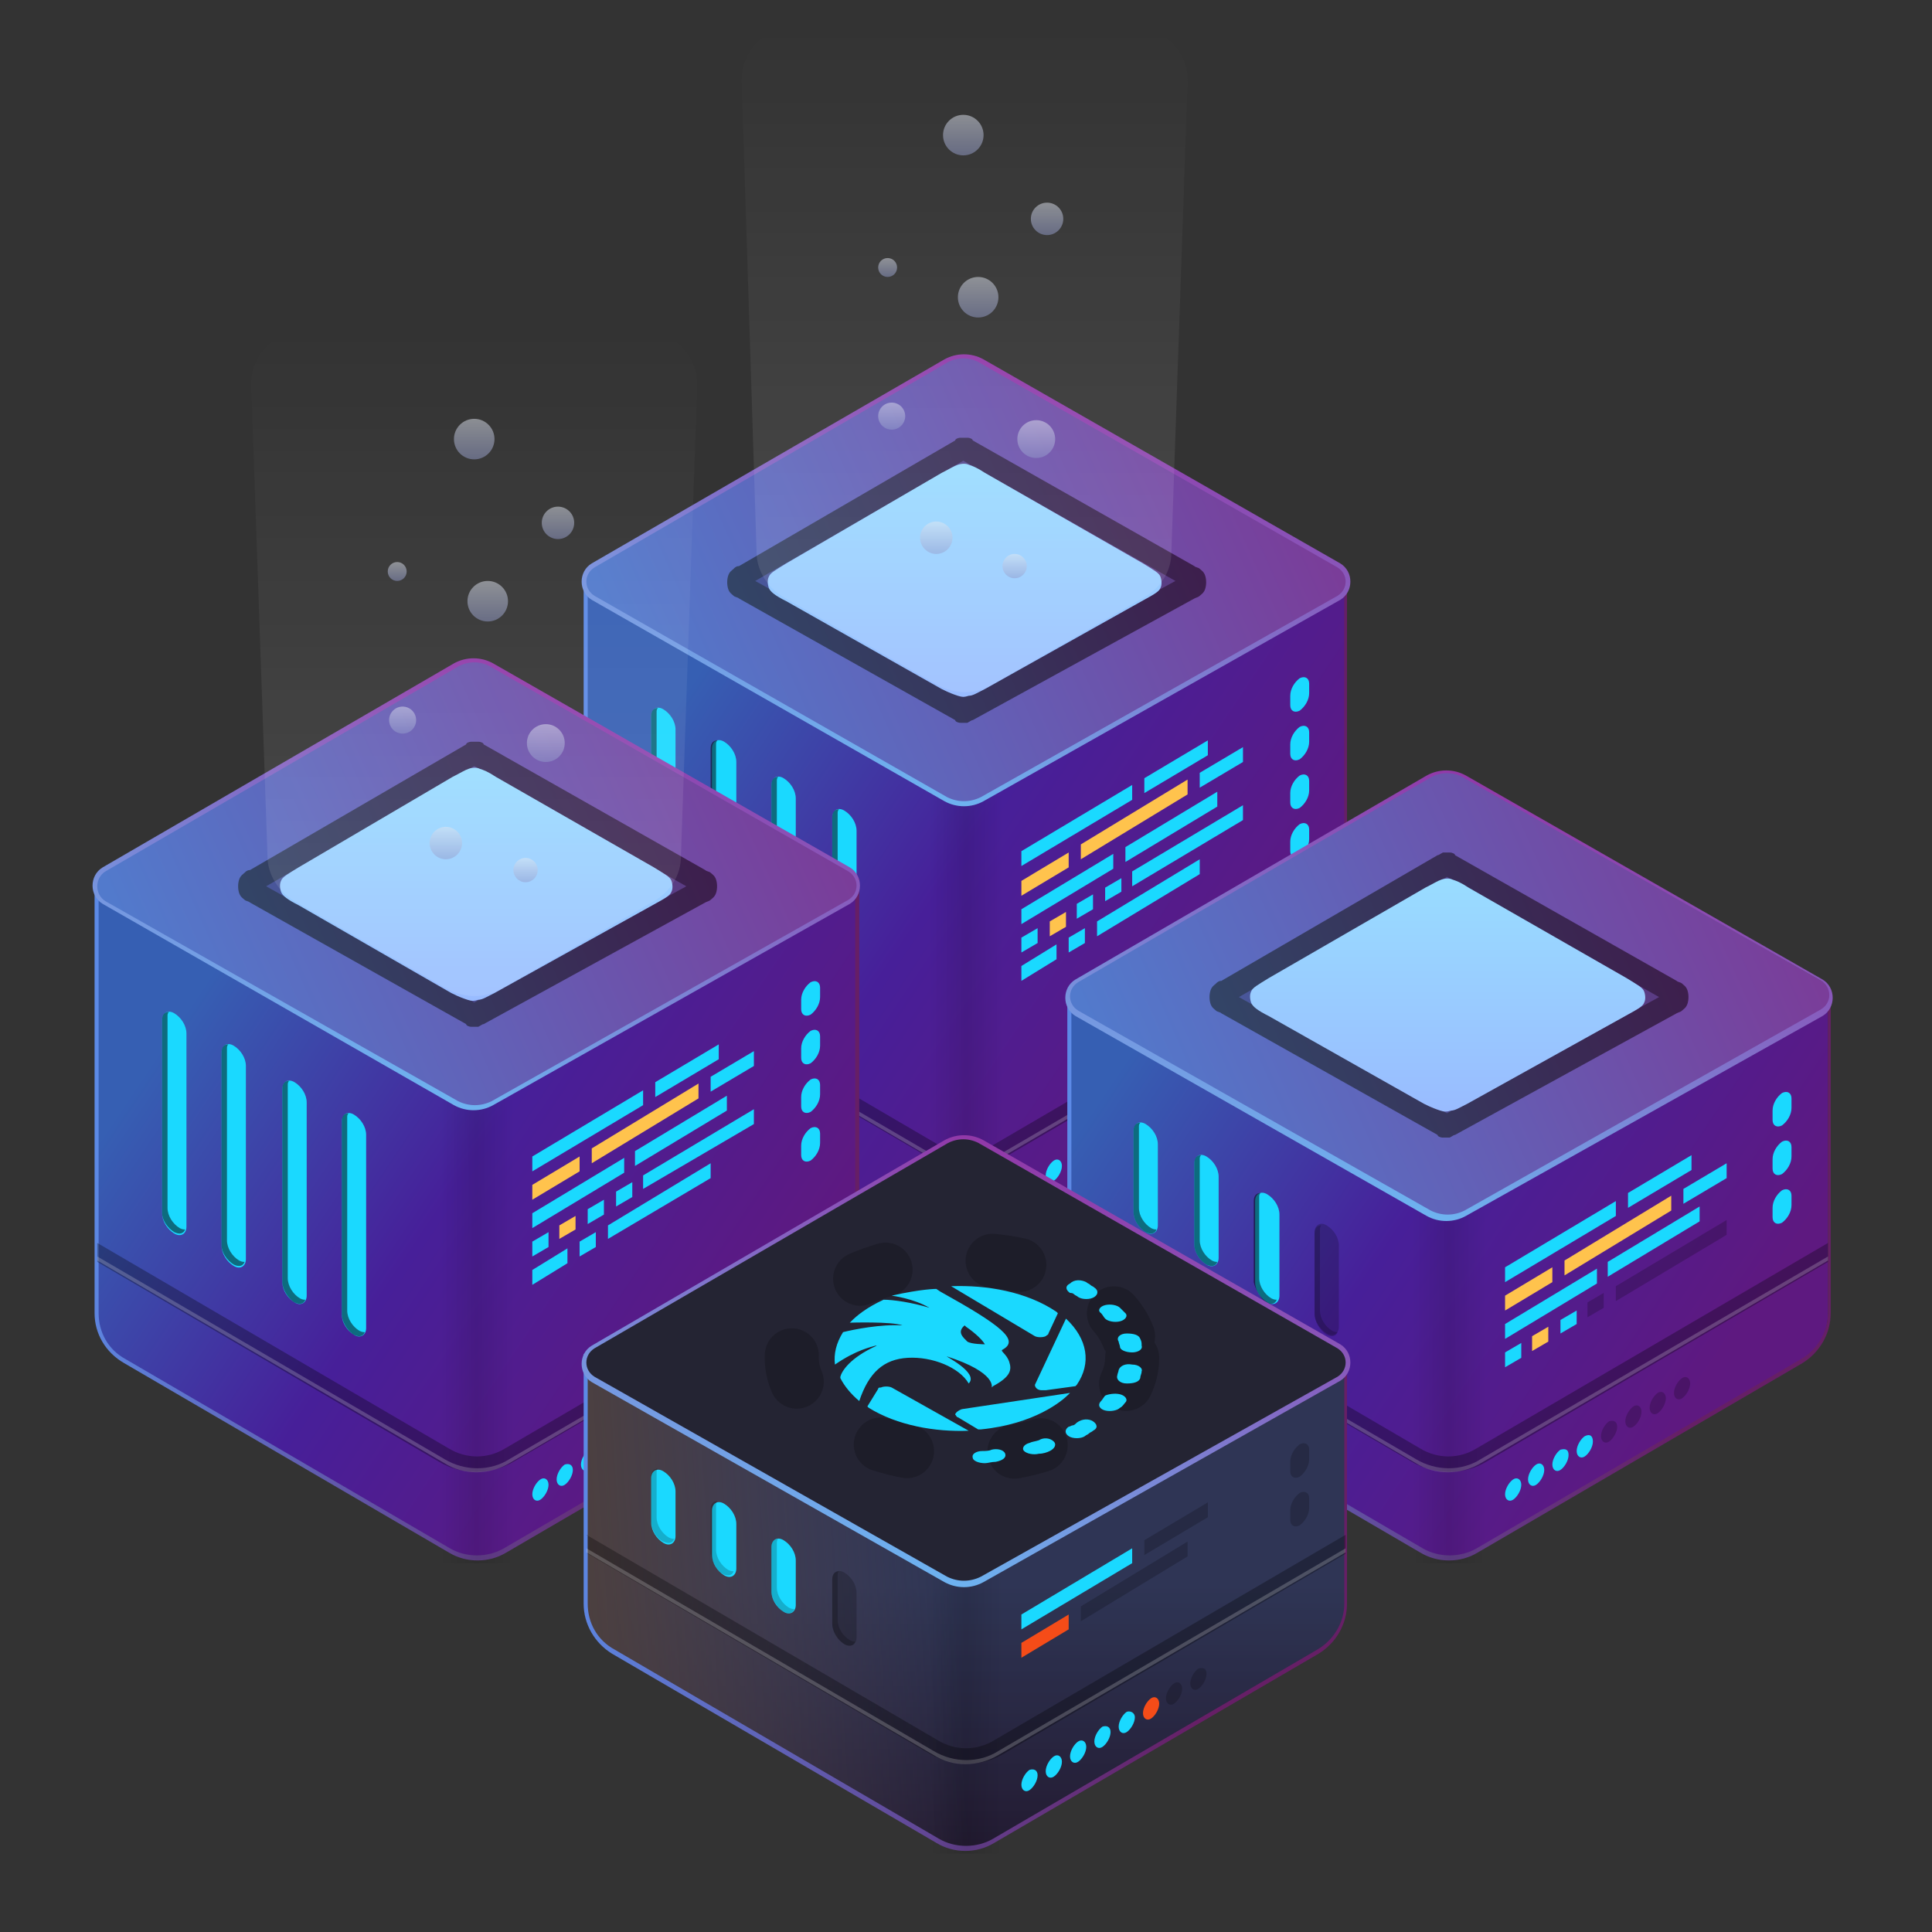 <?xml version="1.0" encoding="utf-8"?>
<!-- Generator: Adobe Illustrator 24.0.2, SVG Export Plug-In . SVG Version: 6.00 Build 0)  -->
<svg version="1.1" id="Layer_1" xmlns="http://www.w3.org/2000/svg" xmlns:xlink="http://www.w3.org/1999/xlink" x="0px" y="0px"
	 viewBox="0 0 143 143" style="enable-background:new 0 0 143 143;" xml:space="preserve">
<rect x="0" y="0" width="143" height="143" fill="#333333" stroke="none"/>
<style type="text/css">
	.st0{fill:url(#SVGID_1_);}
	.st1{fill-rule:evenodd;clip-rule:evenodd;fill:url(#SVGID_2_);}
	.st2{fill-opacity:0.3;}
	.st3{fill:#FFFFFF;fill-opacity:0.2;}
	.st4{fill:url(#SVGID_3_);}
	.st5{fill:url(#SVGID_4_);}
	.st6{fill-rule:evenodd;clip-rule:evenodd;fill:url(#SVGID_5_);}
	.st7{fill-opacity:0.2;}
	.st8{fill-rule:evenodd;clip-rule:evenodd;fill:url(#SVGID_6_);}
	.st9{fill:#1AD9FF;}
	.st10{fill-rule:evenodd;clip-rule:evenodd;fill-opacity:0.5;}
	.st11{fill:#FFC34D;}
	.st12{fill:url(#SVGID_7_);}
	.st13{fill:url(#SVGID_8_);}
	.st14{opacity:0.5;}
	.st15{fill:url(#SVGID_9_);}
	.st16{fill:url(#SVGID_10_);}
	.st17{fill:url(#SVGID_11_);}
	.st18{fill:url(#SVGID_12_);}
	.st19{fill:url(#SVGID_13_);}
	.st20{fill:url(#SVGID_14_);}
	.st21{fill:url(#SVGID_15_);}
	.st22{fill:url(#SVGID_16_);}
	.st23{fill:url(#SVGID_17_);}
	.st24{fill-rule:evenodd;clip-rule:evenodd;fill:url(#SVGID_18_);}
	.st25{fill:url(#SVGID_19_);}
	.st26{fill:url(#SVGID_20_);}
	.st27{fill-rule:evenodd;clip-rule:evenodd;fill:url(#SVGID_21_);}
	.st28{fill-rule:evenodd;clip-rule:evenodd;fill:url(#SVGID_22_);}
	.st29{fill:url(#SVGID_23_);}
	.st30{fill:url(#SVGID_24_);}
	.st31{fill:url(#SVGID_25_);}
	.st32{fill:url(#SVGID_26_);}
	.st33{fill:url(#SVGID_27_);}
	.st34{fill:url(#SVGID_28_);}
	.st35{fill:url(#SVGID_29_);}
	.st36{fill:url(#SVGID_30_);}
	.st37{fill:url(#SVGID_31_);}
	.st38{fill:url(#SVGID_32_);}
	.st39{fill:url(#SVGID_33_);}
	.st40{fill-rule:evenodd;clip-rule:evenodd;fill:url(#SVGID_34_);}
	.st41{fill:url(#SVGID_35_);}
	.st42{fill:url(#SVGID_36_);}
	.st43{fill-rule:evenodd;clip-rule:evenodd;fill:url(#SVGID_37_);}
	.st44{fill-rule:evenodd;clip-rule:evenodd;fill:url(#SVGID_38_);}
	.st45{fill-rule:evenodd;clip-rule:evenodd;fill-opacity:0.2;}
	.st46{fill:url(#SVGID_39_);}
	.st47{fill:url(#SVGID_40_);}
	.st48{fill:url(#SVGID_41_);}
	.st49{fill-rule:evenodd;clip-rule:evenodd;fill:url(#SVGID_42_);}
	.st50{fill:url(#SVGID_43_);}
	.st51{fill:#242433;}
	.st52{fill-rule:evenodd;clip-rule:evenodd;fill:url(#SVGID_44_);}
	.st53{fill:#F54C18;}
	
		.st54{fill:none;stroke:#000000;stroke-width:4;stroke-linecap:round;stroke-linejoin:round;stroke-opacity:0.2;stroke-dasharray:2,8;}
	.st55{fill-rule:evenodd;clip-rule:evenodd;fill:#1AD9FF;}
</style>
<linearGradient id="SVGID_1_" gradientUnits="userSpaceOnUse" x1="53.191" y1="96.474" x2="96.641" y2="67.335" gradientTransform="matrix(1 0 0 -1 0 144)">
	<stop  offset="0" style="stop-color:#365FB3"/>
	<stop  offset="0.455" style="stop-color:#471F99"/>
	<stop  offset="0.935" style="stop-color:#5E1980"/>
</linearGradient>
<path class="st0" d="M43.4,42.8l27.9,16.1l28.3-16.1v31.9c0,1.5-0.8,2.8-2,3.5l-24,14c-1.3,0.8-2.9,0.8-4.2,0l-24-14
	c-1.3-0.7-2-2.1-2-3.5V42.8z"/>
<linearGradient id="SVGID_2_" gradientUnits="userSpaceOnUse" x1="44.088" y1="85.215" x2="100.3" y2="73.047" gradientTransform="matrix(1 0 0 -1 0 144)">
	<stop  offset="0" style="stop-color:#5C8AE6"/>
	<stop  offset="0.848" style="stop-color:#661F66"/>
</linearGradient>
<path class="st1" d="M43.2,42.5l28.1,16.2l28.4-16.2v32.2c0,1.5-0.8,2.9-2.1,3.7l-24,14c-1.3,0.8-3,0.8-4.3,0l-24-14
	c-1.3-0.8-2.1-2.2-2.1-3.7V42.5z M99.4,43.1l-28.1,16l-27.8-16v31.6c0,1.4,0.7,2.7,2,3.4l24,14c1.2,0.7,2.8,0.7,4,0l24-14
	c1.2-0.7,2-2,2-3.4V43.1z"/>
<path class="st2" d="M43.4,69.5l26,15.2c1.3,0.8,2.9,0.8,4.2,0l26-15.2v1.4L74.3,85.7c-1.7,1-3.8,1-5.5,0L43.4,70.9V69.5z"/>
<path class="st3" d="M43.4,70.5l25.7,15c1.5,0.9,3.4,0.9,4.8,0l25.7-15v0.3l-25.7,15c-1.5,0.9-3.4,0.9-4.8,0l-25.7-15V70.5z"/>
<linearGradient id="SVGID_3_" gradientUnits="userSpaceOnUse" x1="68.767" y1="67.998" x2="74.251" y2="67.998" gradientTransform="matrix(1 0 0 -1 0 144)">
	<stop  offset="0" style="stop-color:#000000;stop-opacity:0"/>
	<stop  offset="0.5" style="stop-color:#000000;stop-opacity:0.1"/>
	<stop  offset="1" style="stop-color:#000000;stop-opacity:0"/>
</linearGradient>
<path class="st4" d="M68.8,58.9h5.5v34.3h-5.5V58.9z"/>
<linearGradient id="SVGID_4_" gradientUnits="userSpaceOnUse" x1="48.611" y1="90.824" x2="94.628" y2="111.553" gradientTransform="matrix(1 0 0 -1 0 144)">
	<stop  offset="0" style="stop-color:#527ACC"/>
	<stop  offset="1" style="stop-color:#7A3D99"/>
</linearGradient>
<path class="st5" d="M70,26.8c0.8-0.5,1.9-0.5,2.7,0l26.4,15.1c0.9,0.5,0.9,1.9,0,2.4L72.7,59.1c-0.8,0.5-1.9,0.5-2.7,0L43.9,44.3
	c-0.9-0.5-0.9-1.8,0-2.4L70,26.8z"/>
<linearGradient id="SVGID_5_" gradientUnits="userSpaceOnUse" x1="65.225" y1="79.071" x2="77.832" y2="122.977" gradientTransform="matrix(1 0 0 -1 0 144)">
	<stop  offset="0" style="stop-color:#66CCFF"/>
	<stop  offset="1" style="stop-color:#991F99"/>
</linearGradient>
<path class="st6" d="M69.9,26.6c0.9-0.5,2-0.5,2.9,0l26.4,15.1c1,0.6,1,2.1,0,2.7L72.8,59.3c-0.9,0.5-2,0.5-2.9,0L43.8,44.4
	c-1-0.6-1-2.1,0-2.7L69.9,26.6z M72.6,26.9c-0.8-0.5-1.8-0.5-2.6,0L44,42c-0.8,0.5-0.8,1.6,0,2.1L70.1,59c0.8,0.4,1.7,0.4,2.5,0
	L99,44.1c0.8-0.5,0.8-1.6,0-2.1L72.6,26.9z"/>
<path class="st7" d="M71.1,33.3c0.1-0.1,0.1-0.1,0.2-0.1c0,0,0.1,0,0.1,0c0.1,0,0.1,0,0.2,0.1L88,42.6c0.3,0.2,0.4,0.2,0.5,0.3
	c0,0.1,0,0.2,0,0.3c0,0.1-0.2,0.2-0.5,0.3l-16.4,9c-0.1,0.1-0.1,0.1-0.2,0.1c0,0-0.1,0-0.1,0c-0.1,0-0.1,0-0.2-0.1l-16-9
	c-0.3-0.2-0.4-0.2-0.5-0.3c0-0.1,0-0.2,0-0.3c0-0.1,0.2-0.2,0.5-0.3L71.1,33.3z"/>
<linearGradient id="SVGID_6_" gradientUnits="userSpaceOnUse" x1="57.002" y1="94.701" x2="86.139" y2="107.647" gradientTransform="matrix(1 0 0 -1 0 144)">
	<stop  offset="0" style="stop-color:#334466"/>
	<stop  offset="1" style="stop-color:#3D1F4D"/>
</linearGradient>
<path class="st8" d="M71.1,32.4c0.2,0,0.3,0,0.5,0c0.2,0,0.4,0.1,0.4,0.2c0,0,0,0,0,0l16.4,9.3c0.1,0.1,0.3,0.1,0.4,0.2
	c0.1,0.1,0.3,0.2,0.4,0.5c0.1,0.3,0.1,0.7,0,1c-0.1,0.3-0.3,0.4-0.4,0.5c-0.1,0.1-0.2,0.1-0.4,0.2l-16.4,9c0,0,0,0,0,0
	c-0.1,0-0.2,0.1-0.4,0.2c-0.2,0-0.3,0-0.5,0c-0.2,0-0.4-0.1-0.4-0.2c0,0,0,0,0,0l-16-9c0,0,0,0,0,0c-0.1-0.1-0.3-0.1-0.4-0.2
	c-0.1-0.1-0.3-0.2-0.4-0.5c-0.1-0.3-0.1-0.7,0-1c0.1-0.3,0.3-0.4,0.4-0.5c0.1-0.1,0.2-0.2,0.4-0.2c0,0,0,0,0,0l16-9.3c0,0,0,0,0,0
	C70.7,32.5,70.9,32.4,71.1,32.4z M71.3,34.1l-15.4,8.9l15.4,8.6l15.7-8.6L71.3,34.1z"/>
<path class="st9" d="M48.2,53c0-0.5,0.4-0.8,0.9-0.5c0.5,0.3,0.9,0.9,0.9,1.5v14.3c0,0.5-0.4,0.8-0.9,0.5c-0.5-0.3-0.9-0.9-0.9-1.5
	V53z"/>
<path class="st10" d="M49.1,68.7c0.4,0.2,0.7,0.1,0.8-0.2c-0.1,0-0.2,0-0.4-0.1c-0.5-0.3-0.9-0.9-0.9-1.5V52.7c0-0.1,0-0.2,0.1-0.3
	c-0.3,0-0.5,0.2-0.5,0.6v14.3C48.2,67.8,48.6,68.4,49.1,68.7z"/>
<path class="st9" d="M52.7,55.4c0-0.5,0.4-0.8,0.9-0.5c0.5,0.3,0.9,0.9,0.9,1.5v14.3c0,0.5-0.4,0.8-0.9,0.5
	c-0.5-0.3-0.9-0.9-0.9-1.5V55.4z"/>
<path class="st10" d="M53.5,71.1c0.4,0.2,0.7,0.1,0.8-0.2c-0.1,0-0.2,0-0.4-0.1c-0.5-0.3-0.9-0.9-0.9-1.5V55.1c0-0.1,0-0.2,0.1-0.3
	c-0.3,0-0.5,0.2-0.5,0.6v14.3C52.7,70.2,53.1,70.8,53.5,71.1z"/>
<path class="st9" d="M57.1,58.1c0-0.5,0.4-0.8,0.9-0.5c0.5,0.3,0.9,0.9,0.9,1.5v14.3c0,0.5-0.4,0.8-0.9,0.5
	c-0.5-0.3-0.9-0.9-0.9-1.5V58.1z"/>
<path class="st10" d="M58,73.8c0.4,0.2,0.7,0.1,0.8-0.2c-0.1,0-0.2,0-0.4-0.1c-0.5-0.3-0.9-0.9-0.9-1.5V57.8c0-0.1,0-0.2,0.1-0.3
	c-0.3,0-0.5,0.2-0.5,0.6v14.3C57.1,72.9,57.5,73.6,58,73.8z"/>
<path class="st9" d="M61.6,60.5c0-0.5,0.4-0.8,0.9-0.5c0.5,0.3,0.9,0.9,0.9,1.5v14.3c0,0.5-0.4,0.8-0.9,0.5
	c-0.5-0.3-0.9-0.9-0.9-1.5V60.5z"/>
<path class="st10" d="M62.5,76.2c0.4,0.2,0.7,0.1,0.8-0.2c-0.1,0-0.2,0-0.4-0.1C62.4,75.7,62,75,62,74.5V60.2c0-0.1,0-0.2,0.1-0.3
	c-0.3,0-0.5,0.2-0.5,0.6v14.3C61.6,75.3,62,76,62.5,76.2z"/>
<g>
	<path class="st11" d="M89.3,79.9c0,0.4-0.3,0.9-0.6,1.1c-0.3,0.2-0.6,0-0.6-0.4c0-0.4,0.3-0.9,0.6-1.1
		C89.1,79.3,89.3,79.5,89.3,79.9z"/>
	<path class="st9" d="M87.5,80.9c0,0.4-0.3,0.9-0.6,1.1c-0.3,0.2-0.6,0-0.6-0.4c0-0.4,0.3-0.9,0.6-1.1
		C87.3,80.4,87.5,80.5,87.5,80.9z"/>
	<path class="st9" d="M85.8,82c0,0.4-0.3,0.9-0.6,1.1c-0.3,0.2-0.6,0-0.6-0.4c0-0.4,0.3-0.9,0.6-1.1S85.8,81.6,85.8,82z"/>
	<path class="st9" d="M84,83.1c0,0.4-0.3,0.9-0.6,1.1s-0.6,0-0.6-0.4c0-0.4,0.3-0.9,0.6-1.1S84,82.7,84,83.1z"/>
	<path class="st9" d="M82.2,84.1c0,0.4-0.3,0.9-0.6,1.1c-0.3,0.2-0.6,0-0.6-0.4c0-0.4,0.3-0.9,0.6-1.1
		C81.9,83.6,82.2,83.8,82.2,84.1z"/>
	<path class="st9" d="M80.4,85.2c0,0.4-0.3,0.9-0.6,1.1c-0.3,0.2-0.6,0-0.6-0.4c0-0.4,0.3-0.9,0.6-1.1
		C80.1,84.7,80.4,84.8,80.4,85.2z"/>
	<path class="st9" d="M78.6,86.3c0,0.4-0.3,0.9-0.6,1.1s-0.6,0-0.6-0.4c0-0.4,0.3-0.9,0.6-1.1S78.6,85.9,78.6,86.3z"/>
	<path class="st9" d="M76.8,87.4c0,0.4-0.3,0.9-0.6,1.1c-0.3,0.2-0.6,0-0.6-0.4c0-0.4,0.3-0.9,0.6-1.1C76.5,86.8,76.8,87,76.8,87.4z
		"/>
</g>
<g>
	<path class="st9" d="M95.5,62.3c0-0.5,0.3-1,0.7-1.3c0.4-0.2,0.7,0,0.7,0.4v0.7c0,0.5-0.3,1-0.7,1.3c-0.4,0.2-0.7,0-0.7-0.4V62.3z"
		/>
</g>
<g>
	<path class="st9" d="M95.5,58.7c0-0.5,0.3-1,0.7-1.3c0.4-0.2,0.7,0,0.7,0.4v0.7c0,0.5-0.3,1-0.7,1.3c-0.4,0.2-0.7,0-0.7-0.4V58.7z"
		/>
</g>
<g>
	<path class="st9" d="M95.5,55.1c0-0.5,0.3-1,0.7-1.3c0.4-0.2,0.7,0,0.7,0.4v0.7c0,0.5-0.3,1-0.7,1.3c-0.4,0.2-0.7,0-0.7-0.4V55.1z"
		/>
</g>
<g>
	<path class="st9" d="M95.5,51.5c0-0.5,0.3-1,0.7-1.3c0.4-0.2,0.7,0,0.7,0.4v0.7c0,0.5-0.3,1-0.7,1.3c-0.4,0.2-0.7,0-0.7-0.4V51.5z"
		/>
</g>
<g>
	<path class="st9" d="M81.2,68.2l7.6-4.6v1.1l-7.6,4.6V68.2z"/>
</g>
<g>
	<path class="st9" d="M79.1,69.4l1.2-0.7v1.1l-1.2,0.7V69.4z"/>
</g>
<g>
	<path class="st9" d="M75.6,71.5l2.6-1.6V71l-2.6,1.6V71.5z"/>
</g>
<g>
	<path class="st9" d="M83.8,64.5l8.2-4.9v1.1l-8.2,4.9V64.5z"/>
</g>
<g>
	<path class="st9" d="M81.8,65.7L83,65V66l-1.2,0.7V65.7z"/>
</g>
<g>
	<path class="st9" d="M79.7,66.9l1.2-0.7v1.1L79.7,68V66.9z"/>
</g>
<g>
	<path class="st11" d="M77.7,68.2l1.2-0.7v1.1l-1.2,0.7V68.2z"/>
</g>
<g>
	<path class="st9" d="M75.6,69.4l1.2-0.7v1.1l-1.2,0.7V69.4z"/>
</g>
<g>
	<path class="st9" d="M83.3,62.7l6.8-4.1v1.1l-6.8,4.1V62.7z"/>
</g>
<g>
	<path class="st9" d="M75.6,67.3l6.8-4.1v1.1l-6.8,4.1V67.3z"/>
</g>
<g>
	<path class="st9" d="M88.8,57.2l3.2-1.9v1.1l-3.2,1.9V57.2z"/>
</g>
<g>
	<path class="st11" d="M80,62.5l7.9-4.8v1.1L80,63.6V62.5z"/>
</g>
<g>
	<path class="st11" d="M75.6,65.2l3.5-2.1v1.1l-3.5,2.1V65.2z"/>
</g>
<g>
	<path class="st9" d="M84.7,57.6l4.7-2.8v1.1l-4.7,2.8V57.6z"/>
</g>
<g>
	<path class="st9" d="M75.6,63l8.2-4.9v1.1l-8.2,4.9V63z"/>
</g>
<g>
	
		<linearGradient id="SVGID_7_" gradientUnits="userSpaceOnUse" x1="71.492" y1="109.984" x2="71.492" y2="92.161" gradientTransform="matrix(1 0 0 -1 0 144)">
		<stop  offset="0" style="stop-color:#99DDFF"/>
		<stop  offset="1" style="stop-color:#99BBFF"/>
	</linearGradient>
	<path class="st12" d="M69.7,35c0.6-0.3,0.9-0.5,1.2-0.6c0.3-0.1,0.6-0.1,0.8,0c0.3,0.1,0.6,0.2,1.2,0.6l11.7,6.7
		c0.8,0.5,1.2,0.7,1.3,1c0.1,0.3,0.1,0.6,0,0.8c-0.1,0.3-0.5,0.5-1.4,1L72.9,51c-0.6,0.3-0.9,0.5-1.2,0.5c-0.3,0.1-0.5,0.1-0.8,0
		c-0.3-0.1-0.6-0.2-1.2-0.5l-11.5-6.5c-0.8-0.4-1.2-0.7-1.3-1c-0.1-0.3-0.1-0.6,0-0.8c0.1-0.3,0.5-0.5,1.3-1L69.7,35z"/>
</g>
<g>
	
		<linearGradient id="SVGID_8_" gradientUnits="userSpaceOnUse" x1="71.338" y1="142.032" x2="71.338" y2="100.901" gradientTransform="matrix(1 0 0 -1 0 144)">
		<stop  offset="0" style="stop-color:#FFFFFF;stop-opacity:0"/>
		<stop  offset="1" style="stop-color:#FFFFFF;stop-opacity:0.1"/>
	</linearGradient>
	<path class="st13" d="M54.9,6.1c-0.1-2.3,1.7-4.1,4-4.1h25c2.3,0,4.1,1.9,4,4.1l-1.2,34.8c0,1.4-0.8,2.6-2,3.3l-11.3,6.5
		c-1.2,0.7-2.7,0.7-4,0L58,44.2c-1.2-0.7-2-2-2-3.3L54.9,6.1z"/>
</g>
<g class="st14">
	
		<linearGradient id="SVGID_9_" gradientUnits="userSpaceOnUse" x1="69.281" y1="105.357" x2="69.281" y2="102.958" gradientTransform="matrix(1 0 0 -1 0 144)">
		<stop  offset="0" style="stop-color:#E1E6F0"/>
		<stop  offset="1" style="stop-color:#939CCC"/>
	</linearGradient>
	<circle class="st15" cx="69.3" cy="39.8" r="1.2"/>
</g>
<g class="st14">
	
		<linearGradient id="SVGID_10_" gradientUnits="userSpaceOnUse" x1="76.65" y1="112.898" x2="76.65" y2="110.156" gradientTransform="matrix(1 0 0 -1 0 144)">
		<stop  offset="0" style="stop-color:#E1E6F0"/>
		<stop  offset="1" style="stop-color:#939CCC"/>
	</linearGradient>
	<ellipse class="st16" cx="76.7" cy="32.5" rx="1.4" ry="1.4"/>
</g>
<g class="st14">
	
		<linearGradient id="SVGID_11_" gradientUnits="userSpaceOnUse" x1="71.338" y1="135.519" x2="71.338" y2="132.435" gradientTransform="matrix(1 0 0 -1 0 144)">
		<stop  offset="0" style="stop-color:#E1E6F0"/>
		<stop  offset="1" style="stop-color:#939CCC"/>
	</linearGradient>
	<ellipse class="st17" cx="71.3" cy="10" rx="1.5" ry="1.5"/>
</g>
<g class="st14">
	
		<linearGradient id="SVGID_12_" gradientUnits="userSpaceOnUse" x1="72.366" y1="123.523" x2="72.366" y2="120.438" gradientTransform="matrix(1 0 0 -1 0 144)">
		<stop  offset="0" style="stop-color:#E1E6F0"/>
		<stop  offset="1" style="stop-color:#939CCC"/>
	</linearGradient>
	<circle class="st18" cx="72.4" cy="22" r="1.5"/>
</g>
<g class="st14">
	
		<linearGradient id="SVGID_13_" gradientUnits="userSpaceOnUse" x1="75.108" y1="102.958" x2="75.108" y2="101.244" gradientTransform="matrix(1 0 0 -1 0 144)">
		<stop  offset="0" style="stop-color:#E1E6F0"/>
		<stop  offset="1" style="stop-color:#939CCC"/>
	</linearGradient>
	<circle class="st19" cx="75.1" cy="41.9" r="0.9"/>
</g>
<g class="st14">
	
		<linearGradient id="SVGID_14_" gradientUnits="userSpaceOnUse" x1="77.507" y1="129.007" x2="77.507" y2="126.608" gradientTransform="matrix(1 0 0 -1 0 144)">
		<stop  offset="0" style="stop-color:#E1E6F0"/>
		<stop  offset="1" style="stop-color:#939CCC"/>
	</linearGradient>
	<circle class="st20" cx="77.5" cy="16.2" r="1.2"/>
</g>
<g class="st14">
	
		<linearGradient id="SVGID_15_" gradientUnits="userSpaceOnUse" x1="66.025" y1="114.269" x2="66.025" y2="112.212" gradientTransform="matrix(1 0 0 -1 0 144)">
		<stop  offset="0" style="stop-color:#E1E6F0"/>
		<stop  offset="1" style="stop-color:#939CCC"/>
	</linearGradient>
	<ellipse class="st21" cx="66" cy="30.8" rx="1" ry="1"/>
</g>
<g class="st14">
	
		<linearGradient id="SVGID_16_" gradientUnits="userSpaceOnUse" x1="65.682" y1="124.894" x2="65.682" y2="123.523" gradientTransform="matrix(1 0 0 -1 0 144)">
		<stop  offset="0" style="stop-color:#E1E6F0"/>
		<stop  offset="1" style="stop-color:#939CCC"/>
	</linearGradient>
	<circle class="st22" cx="65.7" cy="19.8" r="0.7"/>
</g>
<linearGradient id="SVGID_17_" gradientUnits="userSpaceOnUse" x1="16.957" y1="73.951" x2="60.408" y2="44.811" gradientTransform="matrix(1 0 0 -1 0 144)">
	<stop  offset="0" style="stop-color:#365FB3"/>
	<stop  offset="0.455" style="stop-color:#471F99"/>
	<stop  offset="0.935" style="stop-color:#5E1980"/>
</linearGradient>
<path class="st23" d="M7.2,65.3l27.9,16.1l28.3-16.1v31.9c0,1.5-0.8,2.8-2,3.5l-24,14c-1.3,0.8-2.9,0.8-4.2,0l-24-14
	c-1.3-0.7-2-2.1-2-3.5V65.3z"/>
<linearGradient id="SVGID_18_" gradientUnits="userSpaceOnUse" x1="7.855" y1="62.692" x2="64.066" y2="50.524" gradientTransform="matrix(1 0 0 -1 0 144)">
	<stop  offset="0" style="stop-color:#5C8AE6"/>
	<stop  offset="0.848" style="stop-color:#661F66"/>
</linearGradient>
<path class="st24" d="M7,65l28.1,16.2L63.6,65v32.2c0,1.5-0.8,2.9-2.1,3.7l-24,14c-1.3,0.8-3,0.8-4.3,0l-24-14
	C7.8,100.1,7,98.7,7,97.2V65z M63.2,65.6l-28.1,16l-27.8-16v31.6c0,1.4,0.7,2.7,2,3.4l24,14c1.2,0.7,2.8,0.7,4,0l24-14
	c1.2-0.7,2-2,2-3.4V65.6z"/>
<path class="st2" d="M7.2,92l26,15.2c1.3,0.8,2.9,0.8,4.2,0l26-15.2v1.4L38,108.2c-1.7,1-3.8,1-5.5,0L7.2,93.4V92z"/>
<path class="st3" d="M7.2,93l25.7,15c1.5,0.9,3.4,0.9,4.8,0l25.7-15v0.3l-25.7,15c-1.5,0.9-3.4,0.9-4.8,0l-25.7-15V93z"/>
<linearGradient id="SVGID_19_" gradientUnits="userSpaceOnUse" x1="32.533" y1="45.474" x2="38.017" y2="45.474" gradientTransform="matrix(1 0 0 -1 0 144)">
	<stop  offset="0" style="stop-color:#000000;stop-opacity:0"/>
	<stop  offset="0.5" style="stop-color:#000000;stop-opacity:0.1"/>
	<stop  offset="1" style="stop-color:#000000;stop-opacity:0"/>
</linearGradient>
<path class="st25" d="M32.5,81.4H38v34.3h-5.5V81.4z"/>
<linearGradient id="SVGID_20_" gradientUnits="userSpaceOnUse" x1="12.377" y1="68.301" x2="58.395" y2="89.03" gradientTransform="matrix(1 0 0 -1 0 144)">
	<stop  offset="0" style="stop-color:#527ACC"/>
	<stop  offset="1" style="stop-color:#7A3D99"/>
</linearGradient>
<path class="st26" d="M33.7,49.3c0.8-0.5,1.9-0.5,2.7,0l26.4,15.1c0.9,0.5,0.9,1.9,0,2.4L36.5,81.7c-0.8,0.5-1.9,0.5-2.7,0L7.7,66.8
	c-0.9-0.5-0.9-1.8,0-2.4L33.7,49.3z"/>
<linearGradient id="SVGID_21_" gradientUnits="userSpaceOnUse" x1="28.992" y1="56.547" x2="41.598" y2="100.453" gradientTransform="matrix(1 0 0 -1 0 144)">
	<stop  offset="0" style="stop-color:#66CCFF"/>
	<stop  offset="1" style="stop-color:#991F99"/>
</linearGradient>
<path class="st27" d="M33.6,49.1c0.9-0.5,2-0.5,2.9,0l26.4,15.1c1,0.6,1,2.1,0,2.7L36.5,81.8c-0.9,0.5-2,0.5-2.9,0L7.6,66.9
	c-1-0.6-1-2.1,0-2.7L33.6,49.1z M36.4,49.4c-0.8-0.5-1.8-0.5-2.6,0l-26,15.1C7,65,7,66.2,7.8,66.7l26.1,14.8c0.8,0.4,1.7,0.4,2.5,0
	l26.4-14.9c0.8-0.5,0.8-1.6,0-2.1L36.4,49.4z"/>
<path class="st7" d="M34.8,55.8c0.1-0.1,0.1-0.1,0.2-0.1c0,0,0.1,0,0.1,0c0.1,0,0.1,0,0.2,0.1l16.4,9.3c0.3,0.2,0.4,0.2,0.5,0.3
	c0,0.1,0,0.2,0,0.3c0,0.1-0.2,0.2-0.5,0.3l-16.4,9c-0.1,0.1-0.1,0.1-0.2,0.1c0,0-0.1,0-0.1,0c-0.1,0-0.1,0-0.2-0.1l-16-9
	c-0.3-0.2-0.4-0.2-0.5-0.3c0-0.1,0-0.2,0-0.3c0-0.1,0.2-0.2,0.5-0.3L34.8,55.8z"/>
<linearGradient id="SVGID_22_" gradientUnits="userSpaceOnUse" x1="20.768" y1="72.177" x2="49.905" y2="85.124" gradientTransform="matrix(1 0 0 -1 0 144)">
	<stop  offset="0" style="stop-color:#334466"/>
	<stop  offset="1" style="stop-color:#3D1F4D"/>
</linearGradient>
<path class="st28" d="M34.9,54.9c0.2,0,0.3,0,0.5,0c0.2,0,0.4,0.1,0.4,0.2c0,0,0,0,0,0l16.4,9.3c0.1,0.1,0.3,0.1,0.4,0.2
	c0.1,0.1,0.3,0.2,0.4,0.5c0.1,0.3,0.1,0.7,0,1c-0.1,0.3-0.3,0.4-0.4,0.5c-0.1,0.1-0.2,0.1-0.4,0.2l-16.4,9c0,0,0,0,0,0
	c-0.1,0-0.2,0.1-0.4,0.2c-0.2,0-0.3,0-0.5,0c-0.2,0-0.4-0.1-0.4-0.2c0,0,0,0,0,0l-16-9c0,0,0,0,0,0c-0.1-0.1-0.3-0.1-0.4-0.2
	c-0.1-0.1-0.3-0.2-0.4-0.5c-0.1-0.3-0.1-0.7,0-1c0.1-0.3,0.3-0.4,0.4-0.5c0.1-0.1,0.2-0.2,0.4-0.2c0,0,0,0,0,0l16-9.3c0,0,0,0,0,0
	C34.5,55,34.7,54.9,34.9,54.9z M35.1,56.7l-15.4,8.9l15.4,8.6l15.7-8.6L35.1,56.7z"/>
<path class="st9" d="M12,75.5c0-0.5,0.4-0.8,0.9-0.5c0.5,0.3,0.9,0.9,0.9,1.5v14.3c0,0.5-0.4,0.8-0.9,0.5c-0.5-0.3-0.9-0.9-0.9-1.5
	V75.5z"/>
<path class="st10" d="M12.9,91.2c0.4,0.2,0.7,0.1,0.8-0.2c-0.1,0-0.2,0-0.4-0.1c-0.5-0.3-0.9-0.9-0.9-1.5V75.2c0-0.1,0-0.2,0.1-0.3
	c-0.3,0-0.5,0.2-0.5,0.6v14.3C12,90.3,12.4,90.9,12.9,91.2z"/>
<path class="st9" d="M16.4,77.9c0-0.5,0.4-0.8,0.9-0.5c0.5,0.3,0.9,0.9,0.9,1.5v14.3c0,0.5-0.4,0.8-0.9,0.5
	c-0.5-0.3-0.9-0.9-0.9-1.5V77.9z"/>
<path class="st10" d="M17.3,93.6c0.4,0.2,0.7,0.1,0.8-0.2c-0.1,0-0.2,0-0.4-0.1c-0.5-0.3-0.9-0.9-0.9-1.5V77.6c0-0.1,0-0.2,0.1-0.3
	c-0.3,0-0.5,0.2-0.5,0.6v14.3C16.4,92.7,16.8,93.3,17.3,93.6z"/>
<path class="st9" d="M20.9,80.6c0-0.5,0.4-0.8,0.9-0.5c0.5,0.3,0.9,0.9,0.9,1.5v14.3c0,0.5-0.4,0.8-0.9,0.5
	c-0.5-0.3-0.9-0.9-0.9-1.5V80.6z"/>
<path class="st10" d="M21.8,96.4c0.4,0.2,0.7,0.1,0.8-0.2c-0.1,0-0.2,0-0.4-0.1c-0.5-0.3-0.9-0.9-0.9-1.5V80.3c0-0.1,0-0.2,0.1-0.3
	c-0.3,0-0.5,0.2-0.5,0.6v14.3C20.9,95.4,21.3,96.1,21.8,96.4z"/>
<path class="st9" d="M25.3,83c0-0.5,0.4-0.8,0.9-0.5c0.5,0.3,0.9,0.9,0.9,1.5v14.3c0,0.5-0.4,0.8-0.9,0.5c-0.5-0.3-0.9-0.9-0.9-1.5
	V83z"/>
<path class="st10" d="M26.2,98.8c0.4,0.2,0.7,0.1,0.8-0.2c-0.1,0-0.2,0-0.4-0.1c-0.5-0.3-0.9-0.9-0.9-1.5V82.7c0-0.1,0-0.2,0.1-0.3
	c-0.3,0-0.5,0.2-0.5,0.6v14.3C25.3,97.8,25.7,98.5,26.2,98.8z"/>
<g>
	<path class="st11" d="M53.1,102.4c0,0.4-0.3,0.9-0.6,1.1c-0.3,0.2-0.6,0-0.6-0.4c0-0.4,0.3-0.9,0.6-1.1S53.1,102,53.1,102.4z"/>
	<path class="st9" d="M51.3,103.5c0,0.4-0.3,0.9-0.6,1.1c-0.3,0.2-0.6,0-0.6-0.4c0-0.4,0.3-0.9,0.6-1.1S51.3,103.1,51.3,103.5z"/>
	<path class="st9" d="M49.5,104.5c0,0.4-0.3,0.9-0.6,1.1c-0.3,0.2-0.6,0-0.6-0.4c0-0.4,0.3-0.9,0.6-1.1
		C49.3,104,49.5,104.1,49.5,104.5z"/>
	<path class="st9" d="M47.7,105.6c0,0.4-0.3,0.9-0.6,1.1c-0.3,0.2-0.6,0-0.6-0.4c0-0.4,0.3-0.9,0.6-1.1S47.7,105.2,47.7,105.6z"/>
	<path class="st9" d="M45.9,106.7c0,0.4-0.3,0.9-0.6,1.1c-0.3,0.2-0.6,0-0.6-0.4c0-0.4,0.3-0.9,0.6-1.1
		C45.7,106.1,45.9,106.3,45.9,106.7z"/>
	<path class="st9" d="M44.2,107.7c0,0.4-0.3,0.9-0.6,1.1c-0.3,0.2-0.6,0-0.6-0.4c0-0.4,0.3-0.9,0.6-1.1S44.2,107.3,44.2,107.7z"/>
	<path class="st9" d="M42.4,108.8c0,0.4-0.3,0.9-0.6,1.1c-0.3,0.2-0.6,0-0.6-0.4s0.3-0.9,0.6-1.1C42.1,108.3,42.4,108.4,42.4,108.8z
		"/>
	<path class="st9" d="M40.6,109.9c0,0.4-0.3,0.9-0.6,1.1c-0.3,0.2-0.6,0-0.6-0.4c0-0.4,0.3-0.9,0.6-1.1
		C40.3,109.3,40.6,109.5,40.6,109.9z"/>
</g>
<g>
	<path class="st9" d="M59.3,84.8c0-0.5,0.3-1,0.7-1.3c0.4-0.2,0.7,0,0.7,0.4v0.7c0,0.5-0.3,1-0.7,1.3c-0.4,0.2-0.7,0-0.7-0.4V84.8z"
		/>
</g>
<g>
	<path class="st9" d="M59.3,81.2c0-0.5,0.3-1,0.7-1.3c0.4-0.2,0.7,0,0.7,0.4V81c0,0.5-0.3,1-0.7,1.3c-0.4,0.2-0.7,0-0.7-0.4V81.2z"
		/>
</g>
<g>
	<path class="st9" d="M59.3,77.6c0-0.5,0.3-1,0.7-1.3c0.4-0.2,0.7,0,0.7,0.4v0.7c0,0.5-0.3,1-0.7,1.3c-0.4,0.2-0.7,0-0.7-0.4V77.6z"
		/>
</g>
<g>
	<path class="st9" d="M59.3,74c0-0.5,0.3-1,0.7-1.3c0.4-0.2,0.7,0,0.7,0.4v0.7c0,0.5-0.3,1-0.7,1.3c-0.4,0.2-0.7,0-0.7-0.4V74z"/>
</g>
<g>
	<path class="st9" d="M45,90.7l7.6-4.6v1.1L45,91.7V90.7z"/>
</g>
<g>
	<path class="st9" d="M42.9,91.9l1.2-0.7v1.1L42.9,93V91.9z"/>
</g>
<g>
	<path class="st9" d="M39.4,94l2.6-1.6v1.1l-2.6,1.6V94z"/>
</g>
<g>
	<path class="st9" d="M47.6,87l8.2-4.9v1.1L47.6,88V87z"/>
</g>
<g>
	<path class="st9" d="M45.6,88.2l1.2-0.7v1.1l-1.2,0.7V88.2z"/>
</g>
<g>
	<path class="st9" d="M43.5,89.5l1.2-0.7v1.1l-1.2,0.7V89.5z"/>
</g>
<g>
	<path class="st11" d="M41.4,90.7l1.2-0.7V91l-1.2,0.7V90.7z"/>
</g>
<g>
	<path class="st9" d="M39.4,91.9l1.2-0.7v1.1L39.4,93V91.9z"/>
</g>
<g>
	<path class="st9" d="M47,85.2l6.8-4.1v1.1L47,86.3V85.2z"/>
</g>
<g>
	<path class="st9" d="M39.4,89.8l6.8-4.1v1.1l-6.8,4.1V89.8z"/>
</g>
<g>
	<path class="st9" d="M52.6,79.7l3.2-1.9v1.1l-3.2,1.9V79.7z"/>
</g>
<g>
	<path class="st11" d="M43.8,85l7.9-4.8v1.1l-7.9,4.8V85z"/>
</g>
<g>
	<path class="st11" d="M39.4,87.7l3.5-2.1v1.1l-3.5,2.1V87.7z"/>
</g>
<g>
	<path class="st9" d="M48.5,80.1l4.7-2.8v1.1l-4.7,2.8V80.1z"/>
</g>
<g>
	<path class="st9" d="M39.4,85.6l8.2-4.9v1.1l-8.2,4.9V85.6z"/>
</g>
<g>
	
		<linearGradient id="SVGID_23_" gradientUnits="userSpaceOnUse" x1="35.259" y1="87.461" x2="35.259" y2="69.638" gradientTransform="matrix(1 0 0 -1 0 144)">
		<stop  offset="0" style="stop-color:#99DDFF"/>
		<stop  offset="1" style="stop-color:#99BBFF"/>
	</linearGradient>
	<path class="st29" d="M33.5,57.5c0.6-0.3,0.9-0.5,1.2-0.6c0.3-0.1,0.6-0.1,0.8,0c0.3,0.1,0.6,0.2,1.2,0.6l11.7,6.7
		c0.8,0.5,1.2,0.7,1.3,1c0.1,0.3,0.1,0.6,0,0.8c-0.1,0.3-0.5,0.5-1.4,1l-11.7,6.5c-0.6,0.3-0.9,0.5-1.2,0.5c-0.3,0.1-0.5,0.1-0.8,0
		c-0.3-0.1-0.6-0.2-1.2-0.5L22.1,67c-0.8-0.4-1.2-0.7-1.3-1c-0.1-0.3-0.1-0.6,0-0.8c0.1-0.3,0.5-0.5,1.3-1L33.5,57.5z"/>
</g>
<g>
	
		<linearGradient id="SVGID_24_" gradientUnits="userSpaceOnUse" x1="35.104" y1="119.508" x2="35.104" y2="78.378" gradientTransform="matrix(1 0 0 -1 0 144)">
		<stop  offset="0" style="stop-color:#FFFFFF;stop-opacity:0"/>
		<stop  offset="1" style="stop-color:#FFFFFF;stop-opacity:0.1"/>
	</linearGradient>
	<path class="st30" d="M18.6,28.6c-0.1-2.3,1.7-4.1,4-4.1h25c2.3,0,4.1,1.9,4,4.1l-1.2,34.8c0,1.4-0.8,2.6-2,3.3l-11.3,6.5
		c-1.2,0.7-2.7,0.7-4,0l-11.3-6.5c-1.2-0.7-2-2-2-3.3L18.6,28.6z"/>
</g>
<g class="st14">
	
		<linearGradient id="SVGID_25_" gradientUnits="userSpaceOnUse" x1="33.047" y1="82.834" x2="33.047" y2="80.435" gradientTransform="matrix(1 0 0 -1 0 144)">
		<stop  offset="0" style="stop-color:#E1E6F0"/>
		<stop  offset="1" style="stop-color:#939CCC"/>
	</linearGradient>
	<circle class="st31" cx="33" cy="62.4" r="1.2"/>
</g>
<g class="st14">
	
		<linearGradient id="SVGID_26_" gradientUnits="userSpaceOnUse" x1="40.417" y1="90.374" x2="40.417" y2="87.632" gradientTransform="matrix(1 0 0 -1 0 144)">
		<stop  offset="0" style="stop-color:#E1E6F0"/>
		<stop  offset="1" style="stop-color:#939CCC"/>
	</linearGradient>
	<ellipse class="st32" cx="40.4" cy="55" rx="1.4" ry="1.4"/>
</g>
<g class="st14">
	
		<linearGradient id="SVGID_27_" gradientUnits="userSpaceOnUse" x1="35.104" y1="112.996" x2="35.104" y2="109.911" gradientTransform="matrix(1 0 0 -1 0 144)">
		<stop  offset="0" style="stop-color:#E1E6F0"/>
		<stop  offset="1" style="stop-color:#939CCC"/>
	</linearGradient>
	<ellipse class="st33" cx="35.1" cy="32.5" rx="1.5" ry="1.5"/>
</g>
<g class="st14">
	
		<linearGradient id="SVGID_28_" gradientUnits="userSpaceOnUse" x1="36.132" y1="100.999" x2="36.132" y2="97.915" gradientTransform="matrix(1 0 0 -1 0 144)">
		<stop  offset="0" style="stop-color:#E1E6F0"/>
		<stop  offset="1" style="stop-color:#939CCC"/>
	</linearGradient>
	<circle class="st34" cx="36.1" cy="44.5" r="1.5"/>
</g>
<g class="st14">
	
		<linearGradient id="SVGID_29_" gradientUnits="userSpaceOnUse" x1="38.874" y1="80.435" x2="38.874" y2="78.721" gradientTransform="matrix(1 0 0 -1 0 144)">
		<stop  offset="0" style="stop-color:#E1E6F0"/>
		<stop  offset="1" style="stop-color:#939CCC"/>
	</linearGradient>
	<circle class="st35" cx="38.9" cy="64.4" r="0.9"/>
</g>
<g class="st14">
	
		<linearGradient id="SVGID_30_" gradientUnits="userSpaceOnUse" x1="41.273" y1="106.484" x2="41.273" y2="104.085" gradientTransform="matrix(1 0 0 -1 0 144)">
		<stop  offset="0" style="stop-color:#E1E6F0"/>
		<stop  offset="1" style="stop-color:#939CCC"/>
	</linearGradient>
	<circle class="st36" cx="41.3" cy="38.7" r="1.2"/>
</g>
<g class="st14">
	
		<linearGradient id="SVGID_31_" gradientUnits="userSpaceOnUse" x1="29.791" y1="91.745" x2="29.791" y2="89.689" gradientTransform="matrix(1 0 0 -1 0 144)">
		<stop  offset="0" style="stop-color:#E1E6F0"/>
		<stop  offset="1" style="stop-color:#939CCC"/>
	</linearGradient>
	<ellipse class="st37" cx="29.8" cy="53.3" rx="1" ry="1"/>
</g>
<g class="st14">
	
		<linearGradient id="SVGID_32_" gradientUnits="userSpaceOnUse" x1="29.448" y1="102.371" x2="29.448" y2="101" gradientTransform="matrix(1 0 0 -1 0 144)">
		<stop  offset="0" style="stop-color:#E1E6F0"/>
		<stop  offset="1" style="stop-color:#939CCC"/>
	</linearGradient>
	<circle class="st38" cx="29.4" cy="42.3" r="0.7"/>
</g>
<linearGradient id="SVGID_33_" gradientUnits="userSpaceOnUse" x1="87.033" y1="71.114" x2="130.483" y2="41.974" gradientTransform="matrix(1 0 0 -1 0 144)">
	<stop  offset="0" style="stop-color:#365FB3"/>
	<stop  offset="0.455" style="stop-color:#471F99"/>
	<stop  offset="0.935" style="stop-color:#5E1980"/>
</linearGradient>
<path class="st39" d="M79.1,73.5l27.9,16.1l28.3-16.1v23.7c0,1.5-0.8,2.8-2,3.5l-24,14c-1.3,0.8-2.9,0.8-4.2,0l-24-14
	c-1.3-0.7-2-2.1-2-3.5V73.5z"/>
<linearGradient id="SVGID_34_" gradientUnits="userSpaceOnUse" x1="78.982" y1="58.763" x2="135.194" y2="46.595" gradientTransform="matrix(1 0 0 -1 0 144)">
	<stop  offset="0" style="stop-color:#5C8AE6"/>
	<stop  offset="0.848" style="stop-color:#661F66"/>
</linearGradient>
<path class="st40" d="M79,73.2l28.1,16.2l28.4-16.2v24c0,1.5-0.8,2.9-2.1,3.7l-24,14c-1.3,0.8-3,0.8-4.3,0l-24-14
	c-1.3-0.8-2.1-2.2-2.1-3.7V73.2z M135.2,73.8l-28.1,16l-27.8-16v23.4c0,1.4,0.7,2.7,2,3.4l24,14c1.2,0.7,2.8,0.7,4,0l24-14
	c1.2-0.7,2-2,2-3.4V73.8z"/>
<path class="st2" d="M79.1,92l26,15.2c1.3,0.8,2.9,0.8,4.2,0l26-15.2v1.4L110,108.2c-1.7,1-3.8,1-5.5,0L79.1,93.4V92z"/>
<path class="st3" d="M79.1,93l25.7,15c1.5,0.9,3.4,0.9,4.8,0l25.7-15v0.3l-25.7,15c-1.5,0.9-3.4,0.9-4.8,0l-25.7-15V93z"/>
<linearGradient id="SVGID_35_" gradientUnits="userSpaceOnUse" x1="104.512" y1="45.474" x2="109.996" y2="45.474" gradientTransform="matrix(1 0 0 -1 0 144)">
	<stop  offset="0" style="stop-color:#000000;stop-opacity:0"/>
	<stop  offset="0.5" style="stop-color:#000000;stop-opacity:0.1"/>
	<stop  offset="1" style="stop-color:#000000;stop-opacity:0"/>
</linearGradient>
<path class="st41" d="M104.5,81.4h5.5v34.3h-5.5V81.4z"/>
<linearGradient id="SVGID_36_" gradientUnits="userSpaceOnUse" x1="84.356" y1="60.075" x2="130.373" y2="80.804" gradientTransform="matrix(1 0 0 -1 0 144)">
	<stop  offset="0" style="stop-color:#527ACC"/>
	<stop  offset="1" style="stop-color:#7A3D99"/>
</linearGradient>
<path class="st42" d="M105.7,57.5c0.8-0.5,1.9-0.5,2.7,0l26.4,15.1c0.9,0.5,0.9,1.9,0,2.4l-26.4,14.8c-0.8,0.5-1.9,0.5-2.7,0
	L79.7,75c-0.9-0.5-0.9-1.8,0-2.4L105.7,57.5z"/>
<linearGradient id="SVGID_37_" gradientUnits="userSpaceOnUse" x1="100.97" y1="48.321" x2="113.576" y2="92.227" gradientTransform="matrix(1 0 0 -1 0 144)">
	<stop  offset="0" style="stop-color:#66CCFF"/>
	<stop  offset="1" style="stop-color:#991F99"/>
</linearGradient>
<path class="st43" d="M105.6,57.4c0.9-0.5,2-0.5,2.9,0l26.4,15.1c1,0.6,1,2.1,0,2.7L108.5,90c-0.9,0.5-2,0.5-2.9,0L79.6,75.2
	c-1-0.6-1-2.1,0-2.7L105.6,57.4z M108.4,57.6c-0.8-0.5-1.8-0.5-2.6,0l-26,15.1c-0.8,0.5-0.8,1.6,0,2.1l26.1,14.8
	c0.8,0.4,1.7,0.4,2.5,0l26.4-14.9c0.8-0.5,0.8-1.6,0-2.1L108.4,57.6z"/>
<path class="st7" d="M106.8,64.1C106.9,64,107,64,107,64c0,0,0.1,0,0.1,0c0.1,0,0.1,0,0.2,0.1l16.4,9.3c0.3,0.2,0.4,0.2,0.5,0.3
	c0,0.1,0,0.2,0,0.3c0,0.1-0.2,0.2-0.5,0.3l-16.4,9c-0.1,0.1-0.1,0.1-0.2,0.1c0,0-0.1,0-0.1,0c-0.1,0-0.1,0-0.2-0.1l-16-9
	c-0.3-0.2-0.4-0.2-0.5-0.3c0-0.1,0-0.2,0-0.3c0-0.1,0.2-0.2,0.5-0.3L106.8,64.1z"/>
<linearGradient id="SVGID_38_" gradientUnits="userSpaceOnUse" x1="92.747" y1="63.952" x2="121.883" y2="76.898" gradientTransform="matrix(1 0 0 -1 0 144)">
	<stop  offset="0" style="stop-color:#334466"/>
	<stop  offset="1" style="stop-color:#3D1F4D"/>
</linearGradient>
<path class="st44" d="M106.8,63.1c0.2,0,0.3,0,0.5,0c0.2,0,0.4,0.1,0.4,0.2c0,0,0,0,0,0l16.4,9.3c0.1,0.1,0.3,0.1,0.4,0.2
	c0.1,0.1,0.3,0.2,0.4,0.5c0.1,0.3,0.1,0.7,0,1c-0.1,0.3-0.3,0.4-0.4,0.5c-0.1,0.1-0.2,0.1-0.4,0.2l-16.4,9c0,0,0,0,0,0
	c-0.1,0-0.2,0.1-0.4,0.2c-0.2,0-0.3,0-0.5,0c-0.2,0-0.4-0.1-0.4-0.2c0,0,0,0,0,0l-16-9c0,0,0,0,0,0c-0.1-0.1-0.3-0.1-0.4-0.2
	c-0.1-0.1-0.3-0.2-0.4-0.5c-0.1-0.3-0.1-0.7,0-1c0.1-0.3,0.3-0.4,0.4-0.5c0.1-0.1,0.2-0.2,0.4-0.2c0,0,0,0,0,0l16-9.3c0,0,0,0,0,0
	C106.5,63.3,106.6,63.2,106.8,63.1z M107.1,64.9l-15.4,8.9l15.4,8.6l15.7-8.6L107.1,64.9z"/>
<path class="st9" d="M83.9,83.7c0-0.5,0.4-0.8,0.9-0.5c0.5,0.3,0.9,0.9,0.9,1.5v6c0,0.5-0.4,0.8-0.9,0.5c-0.5-0.3-0.9-0.9-0.9-1.5
	V83.7z"/>
<path class="st10" d="M84.8,91.2c0.4,0.2,0.7,0.1,0.8-0.2c-0.1,0-0.2,0-0.4-0.1c-0.5-0.3-0.9-0.9-0.9-1.5v-6c0-0.1,0-0.2,0.1-0.3
	c-0.3,0-0.5,0.2-0.5,0.6v6C83.9,90.3,84.3,90.9,84.8,91.2z"/>
<path class="st9" d="M88.4,86.1c0-0.5,0.4-0.8,0.9-0.5c0.5,0.3,0.9,0.9,0.9,1.5v6c0,0.5-0.4,0.8-0.9,0.5c-0.5-0.3-0.9-0.9-0.9-1.5
	V86.1z"/>
<path class="st10" d="M89.3,93.6c0.4,0.2,0.7,0.1,0.8-0.2c-0.1,0-0.2,0-0.4-0.1c-0.5-0.3-0.9-0.9-0.9-1.5v-6c0-0.1,0-0.2,0.1-0.3
	c-0.3,0-0.5,0.2-0.5,0.6v6C88.4,92.7,88.8,93.3,89.3,93.6z"/>
<path class="st9" d="M92.9,88.9c0-0.5,0.4-0.8,0.9-0.5c0.5,0.3,0.9,0.9,0.9,1.5v6c0,0.5-0.4,0.8-0.9,0.5c-0.5-0.3-0.9-0.9-0.9-1.5
	V88.9z"/>
<path class="st10" d="M93.7,96.4c0.4,0.2,0.7,0.1,0.8-0.2c-0.1,0-0.2,0-0.4-0.1c-0.5-0.3-0.9-0.9-0.9-1.5v-6c0-0.1,0-0.2,0.1-0.3
	c-0.3,0-0.5,0.2-0.5,0.6v6C92.9,95.4,93.3,96.1,93.7,96.4z"/>
<path class="st7" d="M97.3,91.2c0-0.5,0.4-0.8,0.9-0.5c0.5,0.3,0.9,0.9,0.9,1.5v6c0,0.5-0.4,0.8-0.9,0.5c-0.5-0.3-0.9-0.9-0.9-1.5
	V91.2z"/>
<path class="st45" d="M98.2,98.8c0.4,0.2,0.7,0.1,0.8-0.2c-0.1,0-0.2,0-0.4-0.1c-0.5-0.3-0.9-0.9-0.9-1.5v-6c0-0.1,0-0.2,0.1-0.3
	c-0.3,0-0.5,0.2-0.5,0.6v6C97.3,97.8,97.7,98.5,98.2,98.8z"/>
<g>
	<path class="st7" d="M125.1,102.4c0,0.4-0.3,0.9-0.6,1.1c-0.3,0.2-0.6,0-0.6-0.4c0-0.4,0.3-0.9,0.6-1.1
		C124.8,101.8,125.1,102,125.1,102.4z"/>
</g>
<g>
	<path class="st7" d="M123.3,103.5c0,0.4-0.3,0.9-0.6,1.1c-0.3,0.2-0.6,0-0.6-0.4c0-0.4,0.3-0.9,0.6-1.1
		C123,102.9,123.3,103.1,123.3,103.5z"/>
</g>
<g>
	<path class="st7" d="M121.5,104.5c0,0.4-0.3,0.9-0.6,1.1c-0.3,0.2-0.6,0-0.6-0.4c0-0.4,0.3-0.9,0.6-1.1S121.5,104.1,121.5,104.5z"
		/>
</g>
<g>
	<path class="st7" d="M119.7,105.6c0,0.4-0.3,0.9-0.6,1.1c-0.3,0.2-0.6,0-0.6-0.4c0-0.4,0.3-0.9,0.6-1.1
		C119.4,105.1,119.7,105.2,119.7,105.6z"/>
</g>
<g>
	<path class="st9" d="M117.9,106.7c0,0.4-0.3,0.9-0.6,1.1c-0.3,0.2-0.6,0-0.6-0.4c0-0.4,0.3-0.9,0.6-1.1
		C117.7,106.1,117.9,106.3,117.9,106.7z"/>
</g>
<g>
	<path class="st9" d="M116.1,107.7c0,0.4-0.3,0.9-0.6,1.1c-0.3,0.2-0.6,0-0.6-0.4c0-0.4,0.3-0.9,0.6-1.1
		C115.9,107.2,116.1,107.3,116.1,107.7z"/>
</g>
<g>
	<path class="st9" d="M114.3,108.8c0,0.4-0.3,0.9-0.6,1.1c-0.3,0.2-0.6,0-0.6-0.4s0.3-0.9,0.6-1.1S114.3,108.4,114.3,108.8z"/>
</g>
<g>
	<path class="st9" d="M112.6,109.9c0,0.4-0.3,0.9-0.6,1.1c-0.3,0.2-0.6,0-0.6-0.4c0-0.4,0.3-0.9,0.6-1.1
		C112.3,109.3,112.6,109.5,112.6,109.9z"/>
</g>
<g>
	<path class="st9" d="M131.2,89.4c0-0.5,0.3-1,0.7-1.3c0.4-0.2,0.7,0,0.7,0.4v0.7c0,0.5-0.3,1-0.7,1.3c-0.4,0.2-0.7,0-0.7-0.4V89.4z
		"/>
</g>
<g>
	<path class="st9" d="M131.2,85.8c0-0.5,0.3-1,0.7-1.3c0.4-0.2,0.7,0,0.7,0.4v0.7c0,0.5-0.3,1-0.7,1.3c-0.4,0.2-0.7,0-0.7-0.4V85.8z
		"/>
</g>
<g>
	<path class="st9" d="M131.2,82.2c0-0.5,0.3-1,0.7-1.3c0.4-0.2,0.7,0,0.7,0.4v0.7c0,0.5-0.3,1-0.7,1.3c-0.4,0.2-0.7,0-0.7-0.4V82.2z
		"/>
</g>
<g>
	<path class="st7" d="M119.6,95.2l8.2-4.9v1.1l-8.2,4.9V95.2z"/>
</g>
<g>
	<path class="st7" d="M117.5,96.4l1.2-0.7v1.1l-1.2,0.7V96.4z"/>
</g>
<g>
	<path class="st9" d="M115.5,97.7l1.2-0.7V98l-1.2,0.7V97.7z"/>
</g>
<g>
	<path class="st11" d="M113.4,98.9l1.2-0.7v1.1l-1.2,0.7V98.9z"/>
</g>
<g>
	<path class="st9" d="M111.4,100.1l1.2-0.7v1.1l-1.2,0.7V100.1z"/>
</g>
<g>
	<path class="st9" d="M119,93.4l6.8-4.1v1.1l-6.8,4.1V93.4z"/>
</g>
<g>
	<path class="st9" d="M111.4,98l6.8-4.1V95l-6.8,4.1V98z"/>
</g>
<g>
	<path class="st9" d="M124.6,88l3.2-1.9v1.1l-3.2,1.9V88z"/>
</g>
<g>
	<path class="st11" d="M115.8,93.3l7.9-4.8v1.1l-7.9,4.8V93.3z"/>
</g>
<g>
	<path class="st11" d="M111.4,95.9l3.5-2.1v1.1l-3.5,2.1V95.9z"/>
</g>
<g>
	<path class="st9" d="M120.5,88.3l4.7-2.8v1.1l-4.7,2.8V88.3z"/>
</g>
<g>
	<path class="st9" d="M111.4,93.8l8.2-4.9v1.1l-8.2,4.9V93.8z"/>
</g>
<g>
	
		<linearGradient id="SVGID_39_" gradientUnits="userSpaceOnUse" x1="107.237" y1="79.235" x2="107.237" y2="61.412" gradientTransform="matrix(1 0 0 -1 0 144)">
		<stop  offset="0" style="stop-color:#99DDFF"/>
		<stop  offset="1" style="stop-color:#99BBFF"/>
	</linearGradient>
	<path class="st46" d="M105.5,65.7c0.6-0.3,0.9-0.5,1.2-0.6c0.3-0.1,0.6-0.1,0.8,0c0.3,0.1,0.6,0.2,1.2,0.6l11.7,6.7
		c0.8,0.5,1.2,0.7,1.3,1c0.1,0.3,0.1,0.6,0,0.8c-0.1,0.3-0.5,0.5-1.4,1l-11.7,6.5c-0.6,0.3-0.9,0.5-1.2,0.5c-0.3,0.1-0.5,0.1-0.8,0
		c-0.3-0.1-0.6-0.2-1.2-0.5l-11.5-6.5c-0.8-0.4-1.2-0.7-1.3-1c-0.1-0.3-0.1-0.6,0-0.8c0.1-0.3,0.5-0.5,1.3-1L105.5,65.7z"/>
</g>
<linearGradient id="SVGID_40_" gradientUnits="userSpaceOnUse" x1="71.509" y1="26.671" x2="71.509" y2="7.101" gradientTransform="matrix(1 0 0 -1 0 144)">
	<stop  offset="0" style="stop-color:#1F2E4D"/>
	<stop  offset="1" style="stop-color:#0E081A"/>
</linearGradient>
<path class="st47" d="M43.4,100.5l27.9,16.1l28.3-16.1v18.2c0,1.5-0.8,2.8-2,3.6l-24,14c-1.3,0.8-2.9,0.8-4.2,0l-24-14
	c-1.3-0.7-2-2.1-2-3.6V100.5z"/>
<linearGradient id="SVGID_41_" gradientUnits="userSpaceOnUse" x1="42.392" y1="24.269" x2="70.498" y2="26.154" gradientTransform="matrix(1 0 0 -1 0 144)">
	<stop  offset="0" style="stop-color:#4D403D"/>
	<stop  offset="1" style="stop-color:#524766;stop-opacity:0.3"/>
</linearGradient>
<path class="st48" d="M43.4,100.5l27.9,16.1l28.3-16.1v18.2c0,1.5-0.8,2.8-2,3.6l-24,14c-1.3,0.8-2.9,0.8-4.2,0l-24-14
	c-1.3-0.7-2-2.1-2-3.6V100.5z"/>
<linearGradient id="SVGID_42_" gradientUnits="userSpaceOnUse" x1="42.671" y1="34.598" x2="98.882" y2="22.431" gradientTransform="matrix(1 0 0 -1 0 144)">
	<stop  offset="0" style="stop-color:#5C8AE6"/>
	<stop  offset="0.848" style="stop-color:#661F66"/>
</linearGradient>
<path class="st49" d="M43.2,100.2l28.1,16.2l28.4-16.2v18.5c0,1.5-0.8,2.9-2.1,3.7l-24,14c-1.3,0.8-3,0.8-4.3,0l-24-14
	c-1.3-0.8-2.1-2.2-2.1-3.7V100.2z M99.4,100.8l-28.1,16l-27.8-16v17.9c0,1.4,0.7,2.7,2,3.4l24,14c1.2,0.7,2.8,0.7,4,0l24-14
	c1.2-0.7,2-2,2-3.4V100.8z"/>
<path class="st2" d="M43.4,113.6l26,15.2c1.3,0.8,2.9,0.8,4.2,0l26-15.2v1.4l-25.3,14.8c-1.7,1-3.8,1-5.5,0l-25.3-14.8V113.6z"/>
<path class="st3" d="M43.4,114.6l25.7,15c1.5,0.9,3.4,0.9,4.8,0l25.7-15v0.3l-25.7,15c-1.5,0.9-3.4,0.9-4.8,0l-25.7-15V114.6z"/>
<linearGradient id="SVGID_43_" gradientUnits="userSpaceOnUse" x1="68.767" y1="23.928" x2="74.251" y2="23.928" gradientTransform="matrix(1 0 0 -1 0 144)">
	<stop  offset="0" style="stop-color:#000000;stop-opacity:0"/>
	<stop  offset="0.5" style="stop-color:#000000;stop-opacity:0.1"/>
	<stop  offset="1" style="stop-color:#000000;stop-opacity:0"/>
</linearGradient>
<path class="st50" d="M68.8,102.9h5.5v34.3h-5.5V102.9z"/>
<path class="st51" d="M70,84.5c0.8-0.5,1.9-0.5,2.7,0l26.4,15.1c0.9,0.5,0.9,1.9,0,2.4l-26.4,14.9c-0.8,0.5-1.9,0.5-2.7,0
	l-26.1-14.8c-0.9-0.5-0.9-1.8,0-2.4L70,84.5z"/>
<linearGradient id="SVGID_44_" gradientUnits="userSpaceOnUse" x1="65.225" y1="21.292" x2="77.832" y2="65.198" gradientTransform="matrix(1 0 0 -1 0 144)">
	<stop  offset="0" style="stop-color:#66CCFF"/>
	<stop  offset="1" style="stop-color:#991F99"/>
</linearGradient>
<path class="st52" d="M69.9,84.4c0.9-0.5,2-0.5,2.9,0l26.4,15.1c1,0.6,1,2.1,0,2.7l-26.4,14.9c-0.9,0.5-2,0.5-2.9,0l-26.1-14.8
	c-1-0.6-1-2.1,0-2.7L69.9,84.4z M72.6,84.7c-0.8-0.5-1.8-0.5-2.6,0L44,99.8c-0.8,0.5-0.8,1.6,0,2.1l26.1,14.8c0.8,0.4,1.7,0.4,2.5,0
	L99,101.9c0.8-0.5,0.8-1.6,0-2.1L72.6,84.7z"/>
<path class="st9" d="M48.2,109.4c0-0.5,0.4-0.8,0.9-0.5c0.5,0.3,0.9,0.9,0.9,1.5v3.3c0,0.5-0.4,0.8-0.9,0.5
	c-0.5-0.3-0.9-0.9-0.9-1.5V109.4z"/>
<path class="st45" d="M49.1,114.1c0.4,0.2,0.7,0.1,0.8-0.2c-0.1,0-0.2,0-0.4-0.1c-0.5-0.3-0.9-0.9-0.9-1.5v-3.3c0-0.1,0-0.2,0.1-0.3
	c-0.3,0-0.5,0.2-0.5,0.6v3.3C48.2,113.2,48.6,113.9,49.1,114.1z"/>
<path class="st9" d="M52.7,111.8c0-0.5,0.4-0.8,0.9-0.5c0.5,0.3,0.9,0.9,0.9,1.5v3.3c0,0.5-0.4,0.8-0.9,0.5
	c-0.5-0.3-0.9-0.9-0.9-1.5V111.8z"/>
<path class="st45" d="M53.5,116.5c0.4,0.2,0.7,0.1,0.8-0.2c-0.1,0-0.2,0-0.4-0.1c-0.5-0.3-0.9-0.9-0.9-1.5v-3.3c0-0.1,0-0.2,0.1-0.3
	c-0.3,0-0.5,0.2-0.5,0.6v3.3C52.7,115.6,53.1,116.3,53.5,116.5z"/>
<path class="st9" d="M57.1,114.5c0-0.5,0.4-0.8,0.9-0.5c0.5,0.3,0.9,0.9,0.9,1.5v3.3c0,0.5-0.4,0.8-0.9,0.5
	c-0.5-0.3-0.9-0.9-0.9-1.5V114.5z"/>
<path class="st45" d="M58,119.3c0.4,0.2,0.7,0.1,0.8-0.2c-0.1,0-0.2,0-0.4-0.1c-0.5-0.3-0.9-0.9-0.9-1.5v-3.3c0-0.1,0-0.2,0.1-0.3
	c-0.3,0-0.5,0.2-0.5,0.6v3.3C57.1,118.3,57.5,119,58,119.3z"/>
<path class="st7" d="M61.6,116.9c0-0.5,0.4-0.8,0.9-0.5c0.5,0.3,0.9,0.9,0.9,1.5v3.3c0,0.5-0.4,0.8-0.9,0.5
	c-0.5-0.3-0.9-0.9-0.9-1.5V116.9z"/>
<path class="st45" d="M62.5,121.7c0.4,0.2,0.7,0.1,0.8-0.2c-0.1,0-0.2,0-0.4-0.1c-0.5-0.3-0.9-0.9-0.9-1.5v-3.3c0-0.1,0-0.2,0.1-0.3
	c-0.3,0-0.5,0.2-0.5,0.6v3.3C61.6,120.7,62,121.4,62.5,121.7z"/>
<g>
	<path class="st7" d="M89.3,123.9c0,0.4-0.3,0.9-0.6,1.1c-0.3,0.2-0.6,0-0.6-0.4c0-0.4,0.3-0.9,0.6-1.1
		C89.1,123.4,89.3,123.5,89.3,123.9z"/>
</g>
<g>
	<path class="st7" d="M87.5,125c0,0.4-0.3,0.9-0.6,1.1c-0.3,0.2-0.6,0-0.6-0.4c0-0.4,0.3-0.9,0.6-1.1S87.5,124.6,87.5,125z"/>
</g>
<g>
	<path class="st53" d="M85.8,126.1c0,0.4-0.3,0.9-0.6,1.1c-0.3,0.2-0.6,0-0.6-0.4c0-0.4,0.3-0.9,0.6-1.1S85.8,125.7,85.8,126.1z"/>
</g>
<g>
	<path class="st9" d="M84,127.1c0,0.4-0.3,0.9-0.6,1.1c-0.3,0.2-0.6,0-0.6-0.4c0-0.4,0.3-0.9,0.6-1.1C83.7,126.6,84,126.8,84,127.1z
		"/>
</g>
<g>
	<path class="st9" d="M82.2,128.2c0,0.4-0.3,0.9-0.6,1.1c-0.3,0.2-0.6,0-0.6-0.4c0-0.4,0.3-0.9,0.6-1.1
		C81.9,127.7,82.2,127.8,82.2,128.2z"/>
</g>
<g>
	<path class="st9" d="M80.4,129.3c0,0.4-0.3,0.9-0.6,1.1c-0.3,0.2-0.6,0-0.6-0.4c0-0.4,0.3-0.9,0.6-1.1
		C80.1,128.7,80.4,128.9,80.4,129.3z"/>
</g>
<g>
	<path class="st9" d="M78.6,130.4c0,0.4-0.3,0.9-0.6,1.1c-0.3,0.2-0.6,0-0.6-0.4s0.3-0.9,0.6-1.1C78.3,129.8,78.6,130,78.6,130.4z"
		/>
</g>
<g>
	<path class="st9" d="M76.8,131.4c0,0.4-0.3,0.9-0.6,1.1c-0.3,0.2-0.6,0-0.6-0.4c0-0.4,0.3-0.9,0.6-1.1
		C76.5,130.9,76.8,131,76.8,131.4z"/>
</g>
<g>
	<path class="st7" d="M95.5,111.8c0-0.5,0.3-1,0.7-1.3c0.4-0.2,0.7,0,0.7,0.4v0.7c0,0.5-0.3,1-0.7,1.3c-0.4,0.2-0.7,0-0.7-0.4V111.8
		z"/>
</g>
<g>
	<path class="st7" d="M95.5,108.2c0-0.5,0.3-1,0.7-1.3c0.4-0.2,0.7,0,0.7,0.4v0.7c0,0.5-0.3,1-0.7,1.3c-0.4,0.2-0.7,0-0.7-0.4V108.2
		z"/>
</g>
<g>
	<path class="st7" d="M80,118.9l7.9-4.8v1.1L80,120V118.9z"/>
</g>
<g>
	<path class="st53" d="M75.6,121.6l3.5-2.1v1.1l-3.5,2.1V121.6z"/>
</g>
<g>
	<path class="st7" d="M84.7,114l4.7-2.8v1.1l-4.7,2.8V114z"/>
</g>
<g>
	<path class="st9" d="M75.6,119.5l8.2-4.9v1.1l-8.2,4.9V119.5z"/>
</g>
<ellipse class="st54" cx="71.2" cy="100.5" rx="12.6" ry="7.3"/>
<g>
	<path class="st55" d="M80.4,94.9c0.1,0.1,0.2,0.1,0.3,0.2c0.1,0.1,0.2,0.1,0.3,0.2c0.3,0.2,0.3,0.5,0,0.7c-0.3,0.2-0.9,0.2-1.2,0
		c-0.1-0.1-0.2-0.1-0.3-0.2s-0.2-0.1-0.3-0.1c-0.3-0.2-0.4-0.5,0-0.7C79.5,94.7,80,94.7,80.4,94.9z M81.8,96.6
		c0.4-0.1,0.9,0,1.1,0.2c0.1,0.1,0.3,0.3,0.4,0.4c0.2,0.2,0,0.5-0.4,0.6c-0.4,0.1-0.9,0-1.1-0.2c-0.1-0.1-0.2-0.3-0.3-0.4
		C81.2,97,81.4,96.7,81.8,96.6z M83.4,98.7c0.5,0,0.9,0.1,1,0.4c0.1,0.2,0.1,0.3,0.1,0.5c0.1,0.3-0.3,0.5-0.7,0.5
		c-0.5,0-0.9-0.2-0.9-0.4c0-0.1-0.1-0.3-0.1-0.4C82.6,99,82.9,98.7,83.4,98.7z M83.8,101c0.5,0,0.8,0.3,0.7,0.5
		c0,0.2-0.1,0.3-0.1,0.5c-0.1,0.3-0.5,0.4-1,0.4c-0.5,0-0.8-0.3-0.7-0.6c0-0.1,0.1-0.3,0.1-0.4C82.9,101.1,83.3,100.9,83.8,101z
		 M82.9,103.2c0.4,0.1,0.6,0.4,0.4,0.6c-0.1,0.1-0.2,0.3-0.4,0.4c-0.2,0.2-0.7,0.3-1.1,0.2c-0.4-0.1-0.6-0.4-0.3-0.7
		c0.1-0.1,0.2-0.3,0.3-0.4C82,103.2,82.5,103.1,82.9,103.2z M80.9,105.2c0.3,0.2,0.4,0.5,0,0.7c-0.1,0.1-0.2,0.1-0.3,0.2
		c-0.1,0.1-0.2,0.1-0.3,0.2c-0.3,0.2-0.9,0.2-1.2,0c-0.3-0.2-0.3-0.5,0-0.7c0.1,0,0.2-0.1,0.3-0.1s0.2-0.1,0.3-0.2
		C80.1,105,80.6,105,80.9,105.2z M78,106.7c0.2,0.2,0.1,0.5-0.3,0.7c-0.2,0.1-0.5,0.2-0.8,0.2c-0.4,0.1-0.9,0-1.1-0.2
		c-0.2-0.2,0-0.5,0.4-0.6c0.2-0.1,0.4-0.1,0.7-0.2C77.2,106.4,77.7,106.4,78,106.7z M74.4,107.6c0.1,0.3-0.2,0.5-0.7,0.6
		c-0.3,0-0.6,0.1-0.8,0.1c-0.5,0-0.9-0.2-0.9-0.4c-0.1-0.3,0.3-0.5,0.7-0.5c0.2,0,0.5,0,0.7-0.1C73.8,107.2,74.3,107.3,74.4,107.6z"
		/>
</g>
<g>
	<path class="st55" d="M71.7,105.9c-2.5,0.1-5.3-0.4-7.4-1.7l-0.1-0.1l0.8-1.3c0-0.1,0.1-0.1,0.2-0.1c0.2-0.1,0.6-0.1,0.8,0l0,0
		L71.7,105.9z M71.2,104.3l8-1.2l-0.1,0.1c-0.5,0.5-2.5,2.2-6.5,2.6l-0.2,0l-1.5-0.9c-0.1,0-0.1-0.1-0.2-0.2
		C70.7,104.6,70.9,104.4,71.2,104.3L71.2,104.3z M69.3,95.4l0.3,0.2c4.5,2.5,5.9,3.6,4.6,4.3c-0.2,0.1,0.3,0.3,0.5,0.9
		c0.2,0.6,0.1,1.1-1.2,1.8l-0.1,0.1c0,0,0.4-1.1-3.3-2.3c-0.3-0.1,2.4,1.2,1.6,2c-0.7-1.2-2.7-2-4.5-1.9c-1.8,0.1-2.9,1.1-3.6,3.2
		c-0.6-0.5-1.1-1.1-1.4-1.7l0-0.1c0.1-0.4,0.7-1.4,2.7-2.3l-0.1,0c-0.3,0.1-1.4,0.3-3,1.4c-0.1-0.8,0.1-1.6,0.6-2.4
		c0.8-0.2,2.8-0.6,4.4-0.5c-0.8-0.3-3.9-0.2-3.9-0.2l0.1-0.1c0.4-0.4,1.1-1,2.4-1.6c0.7,0,2.1,0.2,3.4,0.6c-1.2-0.7-2.8-0.9-2.8-0.9
		C68.2,95.4,69.3,95.4,69.3,95.4z M71.5,98.2l-0.1-0.1c-0.6,0.5-0.1,0.9,0.2,1.2c0.3,0.2,1.3,0.2,1.3,0.2
		C72.6,99,71.8,98.4,71.5,98.2L71.5,98.2z M78.9,97.6c1.6,1.5,1.9,3.3,0.8,4.9l-0.1,0.1l-2.2,0.3c-0.1,0-0.2,0-0.3,0
		c-0.3,0-0.5-0.2-0.5-0.4l0,0L78.9,97.6z M70.4,95.2c2.6-0.1,5.6,0.4,7.8,1.9l0.1,0.1l-0.7,1.5c0,0.1-0.1,0.1-0.2,0.2
		c-0.2,0.1-0.6,0.1-0.8,0l0,0L70.4,95.2z"/>
</g>
</svg>
